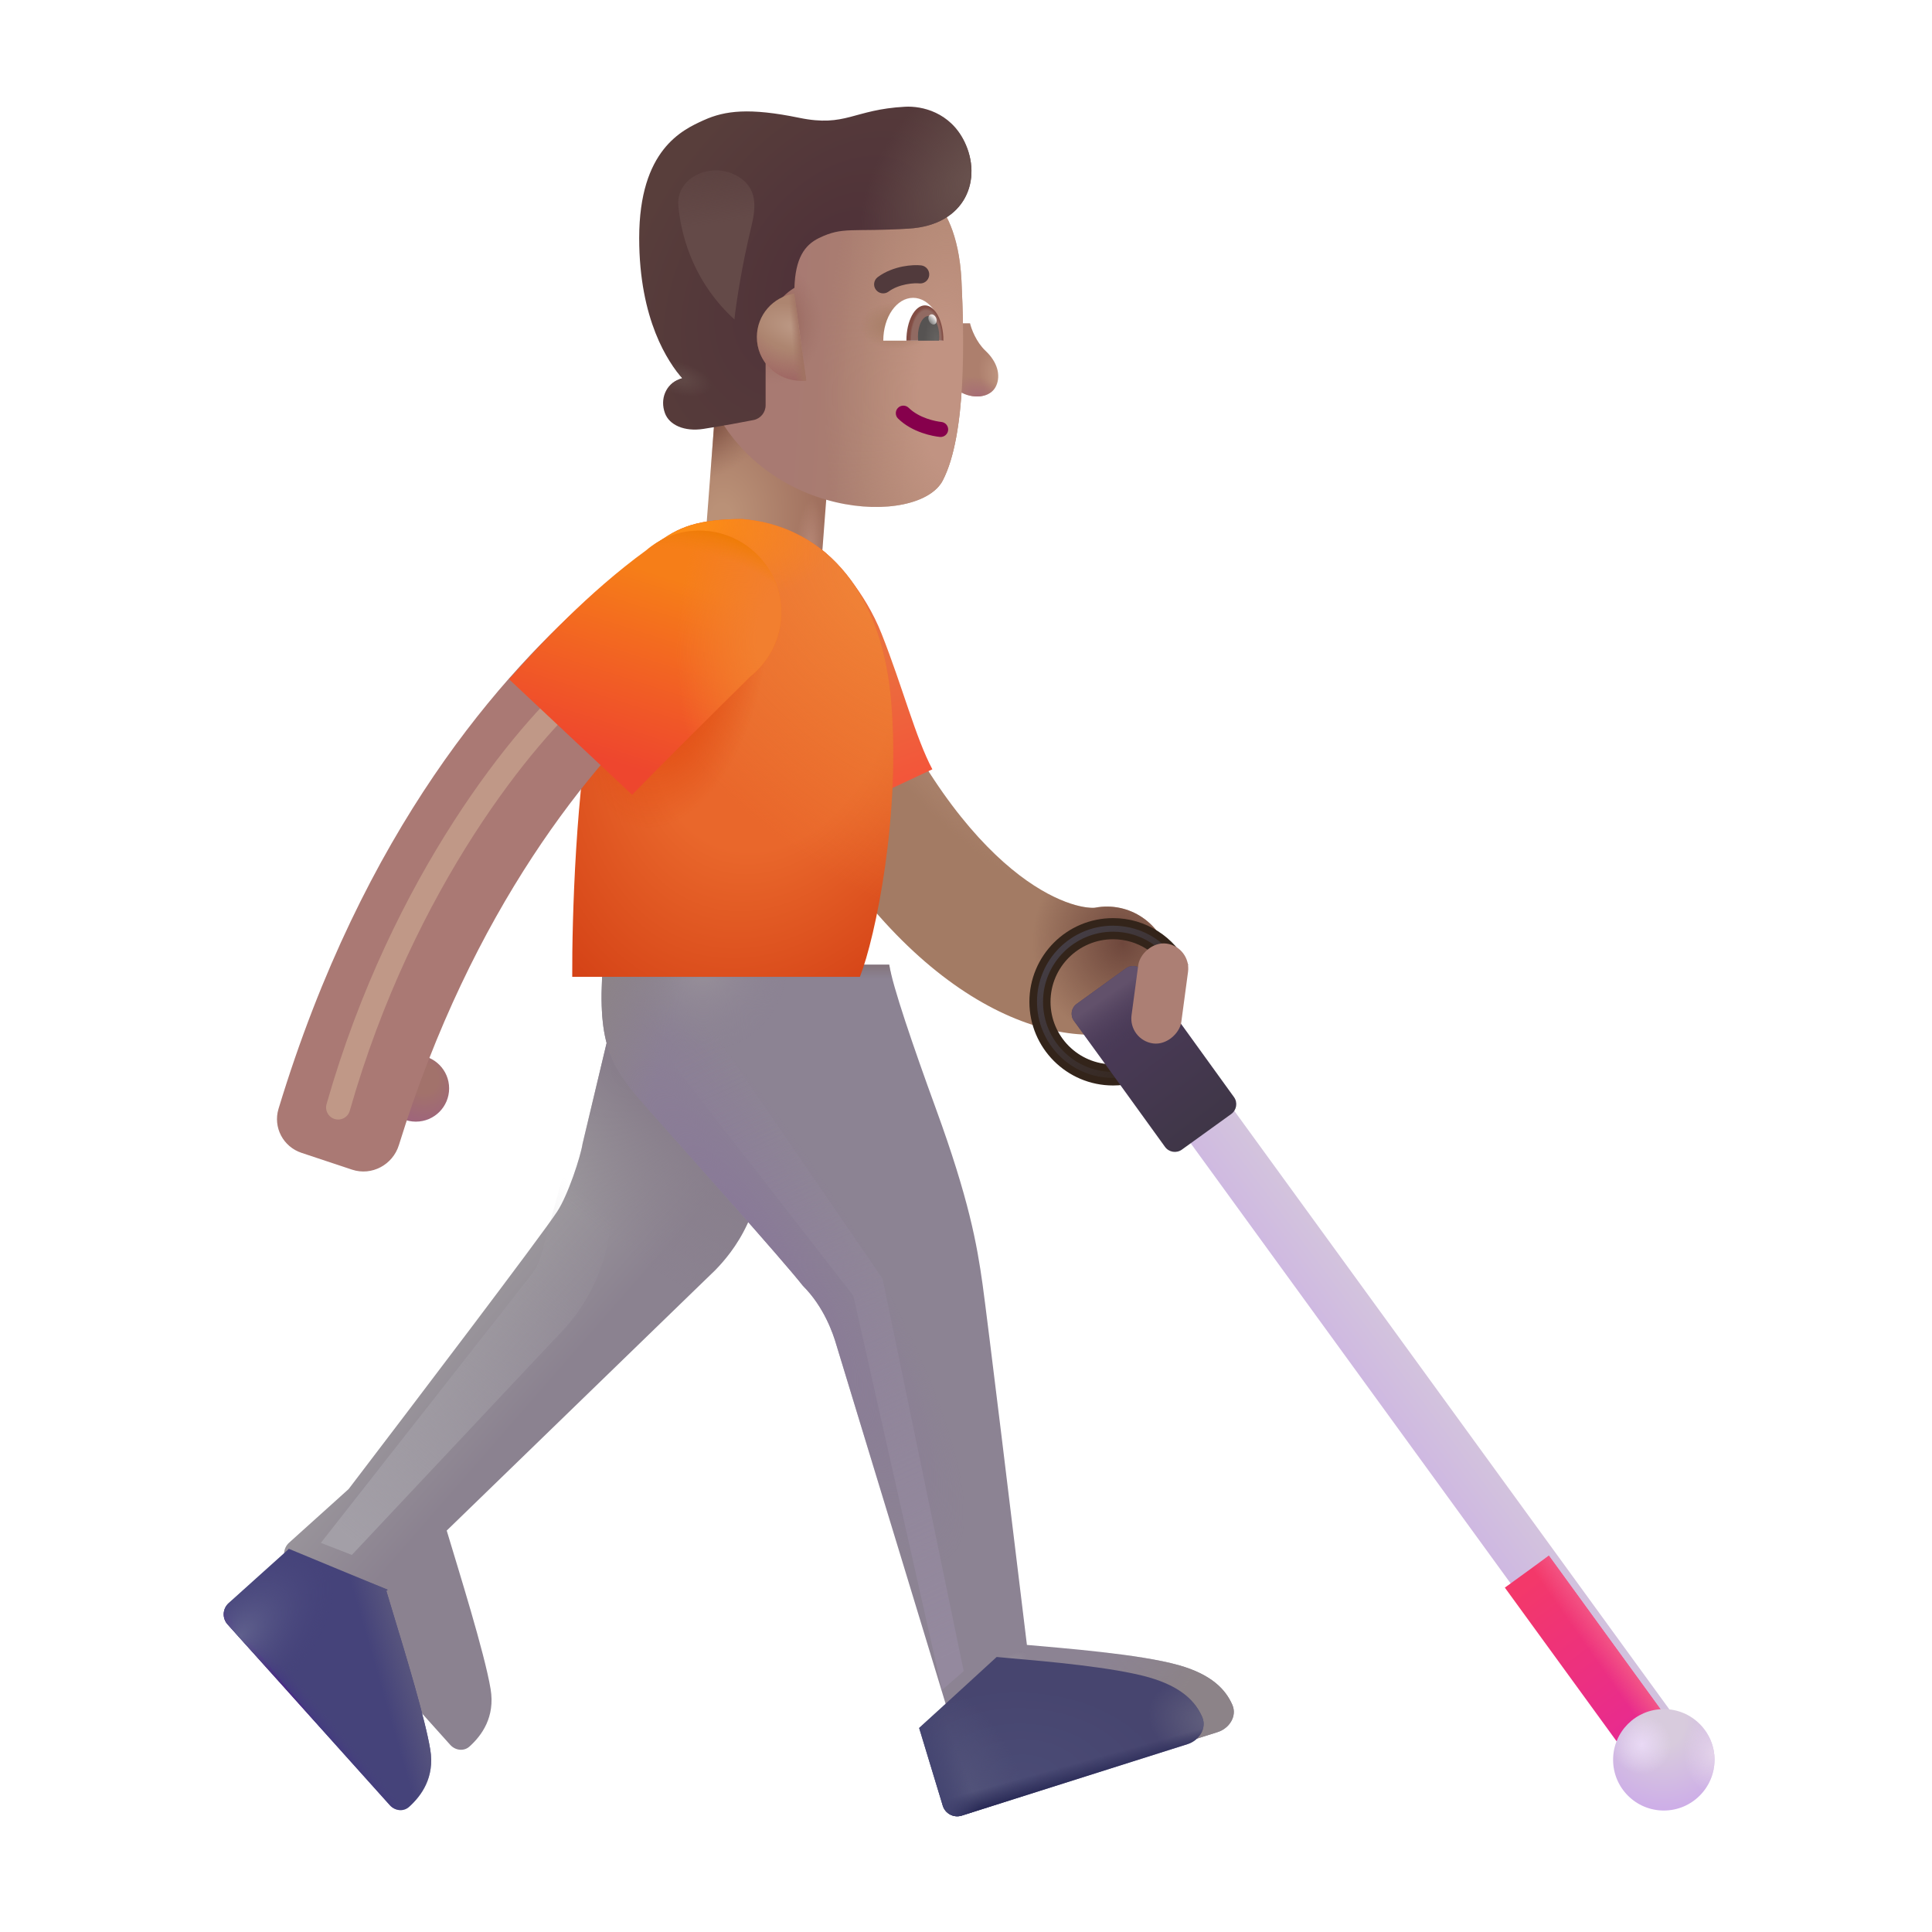 <svg width="32" height="32" viewBox="0 0 32 32" fill="none" xmlns="http://www.w3.org/2000/svg">
<g filter="url(#filter0_i_2_3166)">
<path fill-rule="evenodd" clip-rule="evenodd" d="M13.796 11.817C13.274 12.07 13.057 12.698 13.31 13.22C15.142 16.991 17.546 18.132 19.031 17.847C19.6 17.738 19.973 17.187 19.864 16.618C19.754 16.048 19.204 15.675 18.635 15.785C18.635 15.785 18.635 15.785 18.635 15.785C18.635 15.785 18.608 15.789 18.553 15.785C18.495 15.781 18.415 15.769 18.313 15.741C18.11 15.684 17.835 15.566 17.509 15.337C16.859 14.88 16.015 13.983 15.199 12.302C14.945 11.781 14.317 11.563 13.796 11.817Z" fill="#A37B64"/>
<path fill-rule="evenodd" clip-rule="evenodd" d="M13.796 11.817C13.274 12.07 13.057 12.698 13.31 13.22C15.142 16.991 17.546 18.132 19.031 17.847C19.6 17.738 19.973 17.187 19.864 16.618C19.754 16.048 19.204 15.675 18.635 15.785C18.635 15.785 18.635 15.785 18.635 15.785C18.635 15.785 18.608 15.789 18.553 15.785C18.495 15.781 18.415 15.769 18.313 15.741C18.11 15.684 17.835 15.566 17.509 15.337C16.859 14.88 16.015 13.983 15.199 12.302C14.945 11.781 14.317 11.563 13.796 11.817Z" fill="url(#paint0_radial_2_3166)"/>
<path fill-rule="evenodd" clip-rule="evenodd" d="M13.796 11.817C13.274 12.07 13.057 12.698 13.31 13.22C15.142 16.991 17.546 18.132 19.031 17.847C19.6 17.738 19.973 17.187 19.864 16.618C19.754 16.048 19.204 15.675 18.635 15.785C18.635 15.785 18.635 15.785 18.635 15.785C18.635 15.785 18.608 15.789 18.553 15.785C18.495 15.781 18.415 15.769 18.313 15.741C18.11 15.684 17.835 15.566 17.509 15.337C16.859 14.88 16.015 13.983 15.199 12.302C14.945 11.781 14.317 11.563 13.796 11.817Z" fill="url(#paint1_radial_2_3166)"/>
</g>
<path d="M19.523 16.058C19.325 15.658 18.913 15.382 18.436 15.382C17.767 15.382 17.225 15.925 17.225 16.593C17.225 17.262 17.767 17.804 18.436 17.804C18.842 17.804 19.201 17.605 19.421 17.298" stroke="#33241A" stroke-width="0.35"/>
<g filter="url(#filter1_f_2_3166)">
<path d="M19.537 16.088C19.346 15.671 18.925 15.382 18.436 15.382C17.768 15.382 17.226 15.925 17.226 16.593C17.226 17.262 17.768 17.804 18.436 17.804C18.842 17.804 19.2 17.605 19.42 17.3" stroke="url(#paint2_linear_2_3166)" stroke-width="0.1"/>
</g>
<g filter="url(#filter2_i_2_3166)">
<path fill-rule="evenodd" clip-rule="evenodd" d="M19.344 17.85C19.143 17.997 19.098 18.278 19.244 18.479L27.018 29.174C27.164 29.375 27.445 29.42 27.646 29.274C27.847 29.128 27.892 28.846 27.746 28.645L19.972 17.95C19.826 17.749 19.545 17.704 19.344 17.85Z" fill="url(#paint3_linear_2_3166)"/>
</g>
<path d="M24.925 26.296L27.018 29.174C27.164 29.375 27.445 29.42 27.646 29.274C27.847 29.128 27.892 28.846 27.746 28.645L25.654 25.767L24.925 26.296Z" fill="url(#paint4_linear_2_3166)"/>
<path d="M24.925 26.296L27.018 29.174C27.164 29.375 27.445 29.42 27.646 29.274C27.847 29.128 27.892 28.846 27.746 28.645L25.654 25.767L24.925 26.296Z" fill="url(#paint5_linear_2_3166)"/>
<g filter="url(#filter3_i_2_3166)">
<circle cx="0.84" cy="0.84" r="0.84" transform="matrix(-1 0 0 1 28.398 28.308)" fill="url(#paint6_radial_2_3166)"/>
<circle cx="0.84" cy="0.84" r="0.84" transform="matrix(-1 0 0 1 28.398 28.308)" fill="url(#paint7_radial_2_3166)"/>
<circle cx="0.84" cy="0.84" r="0.84" transform="matrix(-1 0 0 1 28.398 28.308)" fill="url(#paint8_radial_2_3166)"/>
</g>
<g filter="url(#filter4_i_2_3166)">
<path d="M18.93 16.083C18.865 15.993 18.74 15.973 18.65 16.038L17.833 16.628C17.743 16.693 17.723 16.818 17.788 16.908L19.297 18.997C19.362 19.086 19.487 19.106 19.576 19.041L20.394 18.451C20.483 18.386 20.503 18.261 20.439 18.172L18.93 16.083Z" fill="url(#paint9_linear_2_3166)"/>
<path d="M18.93 16.083C18.865 15.993 18.74 15.973 18.65 16.038L17.833 16.628C17.743 16.693 17.723 16.818 17.788 16.908L19.297 18.997C19.362 19.086 19.487 19.106 19.576 19.041L20.394 18.451C20.483 18.386 20.503 18.261 20.439 18.172L18.93 16.083Z" fill="url(#paint10_linear_2_3166)"/>
</g>
<g filter="url(#filter5_i_2_3166)">
<rect width="0.832" height="1.669" rx="0.416" transform="matrix(-0.991 -0.133 -0.133 0.991 19.883 15.684)" fill="#AC7F74"/>
</g>
<rect width="1.946" height="3.44" transform="matrix(-0.997 -0.076 -0.076 0.997 13.802 6.742)" fill="url(#paint11_radial_2_3166)"/>
<rect width="1.946" height="3.44" transform="matrix(-0.997 -0.076 -0.076 0.997 13.802 6.742)" fill="url(#paint12_radial_2_3166)"/>
<rect width="1.946" height="3.44" transform="matrix(-0.997 -0.076 -0.076 0.997 13.802 6.742)" fill="url(#paint13_radial_2_3166)"/>
<path d="M16.325 5.812C16.168 5.665 16.088 5.446 16.067 5.355H15.887V6.48C16.102 6.617 16.409 6.595 16.5 6.39C16.579 6.215 16.52 5.996 16.325 5.812Z" fill="url(#paint14_radial_2_3166)"/>
<path d="M16.325 5.812C16.168 5.665 16.088 5.446 16.067 5.355H15.887V6.48C16.102 6.617 16.409 6.595 16.5 6.39C16.579 6.215 16.52 5.996 16.325 5.812Z" fill="url(#paint15_radial_2_3166)"/>
<g filter="url(#filter6_i_2_3166)">
<path d="M16.125 4.848C16.086 4.047 15.827 3.661 15.705 3.548H11.972L11.91 6.712C12.776 8.833 15.421 8.924 15.816 8.157C16.211 7.39 16.169 5.776 16.125 4.848Z" fill="url(#paint16_linear_2_3166)"/>
<path d="M16.125 4.848C16.086 4.047 15.827 3.661 15.705 3.548H11.972L11.91 6.712C12.776 8.833 15.421 8.924 15.816 8.157C16.211 7.39 16.169 5.776 16.125 4.848Z" fill="url(#paint17_radial_2_3166)"/>
<path d="M16.125 4.848C16.086 4.047 15.827 3.661 15.705 3.548H11.972L11.91 6.712C12.776 8.833 15.421 8.924 15.816 8.157C16.211 7.39 16.169 5.776 16.125 4.848Z" fill="url(#paint18_radial_2_3166)"/>
<path d="M16.125 4.848C16.086 4.047 15.827 3.661 15.705 3.548H11.972L11.91 6.712C12.776 8.833 15.421 8.924 15.816 8.157C16.211 7.39 16.169 5.776 16.125 4.848Z" fill="url(#paint19_radial_2_3166)"/>
</g>
<g filter="url(#filter7_i_2_3166)">
<path d="M15.974 2.496C15.736 2.008 15.268 1.902 14.99 1.918C14.13 1.964 14.013 2.261 13.236 2.101C12.414 1.932 12.009 1.981 11.658 2.14L11.651 2.143C11.304 2.301 10.587 2.627 10.587 4.093C10.587 5.445 11.069 6.159 11.302 6.414L11.256 6.43C11.025 6.514 10.929 6.76 11.013 6.992C11.084 7.189 11.335 7.303 11.65 7.254C12.01 7.197 12.274 7.148 12.482 7.107C12.598 7.083 12.681 6.981 12.681 6.862V5.75C12.681 5.281 13.012 5.001 13.158 4.918C13.173 4.433 13.322 4.211 13.564 4.093C13.965 3.899 14.09 3.995 15.048 3.937C16.013 3.879 16.271 3.105 15.974 2.496Z" fill="url(#paint20_radial_2_3166)"/>
<path d="M15.974 2.496C15.736 2.008 15.268 1.902 14.99 1.918C14.13 1.964 14.013 2.261 13.236 2.101C12.414 1.932 12.009 1.981 11.658 2.14L11.651 2.143C11.304 2.301 10.587 2.627 10.587 4.093C10.587 5.445 11.069 6.159 11.302 6.414L11.256 6.43C11.025 6.514 10.929 6.76 11.013 6.992C11.084 7.189 11.335 7.303 11.65 7.254C12.01 7.197 12.274 7.148 12.482 7.107C12.598 7.083 12.681 6.981 12.681 6.862V5.75C12.681 5.281 13.012 5.001 13.158 4.918C13.173 4.433 13.322 4.211 13.564 4.093C13.965 3.899 14.09 3.995 15.048 3.937C16.013 3.879 16.271 3.105 15.974 2.496Z" fill="url(#paint21_radial_2_3166)"/>
<path d="M15.974 2.496C15.736 2.008 15.268 1.902 14.99 1.918C14.13 1.964 14.013 2.261 13.236 2.101C12.414 1.932 12.009 1.981 11.658 2.14L11.651 2.143C11.304 2.301 10.587 2.627 10.587 4.093C10.587 5.445 11.069 6.159 11.302 6.414L11.256 6.43C11.025 6.514 10.929 6.76 11.013 6.992C11.084 7.189 11.335 7.303 11.65 7.254C12.01 7.197 12.274 7.148 12.482 7.107C12.598 7.083 12.681 6.981 12.681 6.862V5.75C12.681 5.281 13.012 5.001 13.158 4.918C13.173 4.433 13.322 4.211 13.564 4.093C13.965 3.899 14.09 3.995 15.048 3.937C16.013 3.879 16.271 3.105 15.974 2.496Z" fill="url(#paint22_radial_2_3166)"/>
</g>
<path d="M13.354 6.303L13.155 4.863C12.805 4.916 12.536 5.217 12.536 5.582C12.536 5.983 12.862 6.308 13.263 6.308C13.294 6.308 13.324 6.306 13.354 6.303Z" fill="url(#paint23_radial_2_3166)"/>
<path d="M13.354 6.303L13.155 4.863C12.805 4.916 12.536 5.217 12.536 5.582C12.536 5.983 12.862 6.308 13.263 6.308C13.294 6.308 13.324 6.306 13.354 6.303Z" fill="url(#paint24_radial_2_3166)"/>
<path d="M13.354 6.303L13.155 4.863C12.805 4.916 12.536 5.217 12.536 5.582C12.536 5.983 12.862 6.308 13.263 6.308C13.294 6.308 13.324 6.306 13.354 6.303Z" fill="url(#paint25_linear_2_3166)"/>
<g filter="url(#filter8_iii_2_3166)">
<path d="M8.649 19.945L9.54 16.211H11.321C11.373 16.825 11.473 18.426 11.611 19.726C11.748 21.026 11.118 21.758 10.845 22.039L6.399 26.351C6.597 27.013 7.026 28.376 7.126 28.976C7.203 29.438 6.981 29.744 6.775 29.929C6.682 30.012 6.54 29.993 6.457 29.9L3.769 26.904C3.677 26.802 3.686 26.644 3.788 26.552L4.774 25.664C5.816 24.299 7.965 21.47 8.227 21.07C8.409 20.794 8.618 20.153 8.649 19.945Z" fill="url(#paint26_linear_2_3166)"/>
<path d="M8.649 19.945L9.54 16.211H11.321C11.373 16.825 11.473 18.426 11.611 19.726C11.748 21.026 11.118 21.758 10.845 22.039L6.399 26.351C6.597 27.013 7.026 28.376 7.126 28.976C7.203 29.438 6.981 29.744 6.775 29.929C6.682 30.012 6.54 29.993 6.457 29.9L3.769 26.904C3.677 26.802 3.686 26.644 3.788 26.552L4.774 25.664C5.816 24.299 7.965 21.47 8.227 21.07C8.409 20.794 8.618 20.153 8.649 19.945Z" fill="url(#paint27_radial_2_3166)"/>
<path d="M8.649 19.945L9.54 16.211H11.321C11.373 16.825 11.473 18.426 11.611 19.726C11.748 21.026 11.118 21.758 10.845 22.039L6.399 26.351C6.597 27.013 7.026 28.376 7.126 28.976C7.203 29.438 6.981 29.744 6.775 29.929C6.682 30.012 6.54 29.993 6.457 29.9L3.769 26.904C3.677 26.802 3.686 26.644 3.788 26.552L4.774 25.664C5.816 24.299 7.965 21.47 8.227 21.07C8.409 20.794 8.618 20.153 8.649 19.945Z" fill="url(#paint28_radial_2_3166)"/>
</g>
<g filter="url(#filter9_i_2_3166)">
<path d="M15.001 18.562C14.618 17.511 14.285 16.534 14.228 16.179L9.486 16.179C9.386 17.554 9.63 17.892 10.259 18.601C10.952 19.383 12.431 21.031 12.798 21.496C13.148 21.846 13.298 22.285 13.353 22.476L15.615 29.906C15.656 30.04 15.797 30.114 15.93 30.072L19.667 28.889C19.862 28.828 19.993 28.624 19.911 28.437C19.804 28.192 19.578 27.938 19.025 27.781C18.362 27.593 17.082 27.497 16.509 27.445C16.296 25.679 15.85 22.014 15.775 21.476C15.681 20.804 15.548 20.062 15.001 18.562Z" fill="#8C8393"/>
<path d="M15.001 18.562C14.618 17.511 14.285 16.534 14.228 16.179L9.486 16.179C9.386 17.554 9.63 17.892 10.259 18.601C10.952 19.383 12.431 21.031 12.798 21.496C13.148 21.846 13.298 22.285 13.353 22.476L15.615 29.906C15.656 30.04 15.797 30.114 15.93 30.072L19.667 28.889C19.862 28.828 19.993 28.624 19.911 28.437C19.804 28.192 19.578 27.938 19.025 27.781C18.362 27.593 17.082 27.497 16.509 27.445C16.296 25.679 15.85 22.014 15.775 21.476C15.681 20.804 15.548 20.062 15.001 18.562Z" fill="url(#paint29_radial_2_3166)"/>
<path d="M15.001 18.562C14.618 17.511 14.285 16.534 14.228 16.179L9.486 16.179C9.386 17.554 9.63 17.892 10.259 18.601C10.952 19.383 12.431 21.031 12.798 21.496C13.148 21.846 13.298 22.285 13.353 22.476L15.615 29.906C15.656 30.04 15.797 30.114 15.93 30.072L19.667 28.889C19.862 28.828 19.993 28.624 19.911 28.437C19.804 28.192 19.578 27.938 19.025 27.781C18.362 27.593 17.082 27.497 16.509 27.445C16.296 25.679 15.85 22.014 15.775 21.476C15.681 20.804 15.548 20.062 15.001 18.562Z" fill="url(#paint30_radial_2_3166)"/>
<path d="M15.001 18.562C14.618 17.511 14.285 16.534 14.228 16.179L9.486 16.179C9.386 17.554 9.63 17.892 10.259 18.601C10.952 19.383 12.431 21.031 12.798 21.496C13.148 21.846 13.298 22.285 13.353 22.476L15.615 29.906C15.656 30.04 15.797 30.114 15.93 30.072L19.667 28.889C19.862 28.828 19.993 28.624 19.911 28.437C19.804 28.192 19.578 27.938 19.025 27.781C18.362 27.593 17.082 27.497 16.509 27.445C16.296 25.679 15.85 22.014 15.775 21.476C15.681 20.804 15.548 20.062 15.001 18.562Z" fill="url(#paint31_linear_2_3166)"/>
<path d="M15.001 18.562C14.618 17.511 14.285 16.534 14.228 16.179L9.486 16.179C9.386 17.554 9.63 17.892 10.259 18.601C10.952 19.383 12.431 21.031 12.798 21.496C13.148 21.846 13.298 22.285 13.353 22.476L15.615 29.906C15.656 30.04 15.797 30.114 15.93 30.072L19.667 28.889C19.862 28.828 19.993 28.624 19.911 28.437C19.804 28.192 19.578 27.938 19.025 27.781C18.362 27.593 17.082 27.497 16.509 27.445C16.296 25.679 15.85 22.014 15.775 21.476C15.681 20.804 15.548 20.062 15.001 18.562Z" fill="url(#paint32_radial_2_3166)"/>
<path d="M15.001 18.562C14.618 17.511 14.285 16.534 14.228 16.179L9.486 16.179C9.386 17.554 9.63 17.892 10.259 18.601C10.952 19.383 12.431 21.031 12.798 21.496C13.148 21.846 13.298 22.285 13.353 22.476L15.615 29.906C15.656 30.04 15.797 30.114 15.93 30.072L19.667 28.889C19.862 28.828 19.993 28.624 19.911 28.437C19.804 28.192 19.578 27.938 19.025 27.781C18.362 27.593 17.082 27.497 16.509 27.445C16.296 25.679 15.85 22.014 15.775 21.476C15.681 20.804 15.548 20.062 15.001 18.562Z" fill="url(#paint33_radial_2_3166)"/>
</g>
<path d="M15.224 28.621L15.615 29.907C15.656 30.04 15.797 30.114 15.93 30.072L19.667 28.889C19.862 28.828 19.993 28.624 19.911 28.437C19.804 28.192 19.578 27.938 19.025 27.781C18.434 27.614 17.352 27.519 16.719 27.464C16.642 27.457 16.571 27.451 16.509 27.445L16.509 27.444L15.224 28.621Z" fill="url(#paint34_radial_2_3166)"/>
<path d="M15.224 28.621L15.615 29.907C15.656 30.04 15.797 30.114 15.93 30.072L19.667 28.889C19.862 28.828 19.993 28.624 19.911 28.437C19.804 28.192 19.578 27.938 19.025 27.781C18.434 27.614 17.352 27.519 16.719 27.464C16.642 27.457 16.571 27.451 16.509 27.445L16.509 27.444L15.224 28.621Z" fill="url(#paint35_radial_2_3166)"/>
<path d="M15.224 28.621L15.615 29.907C15.656 30.04 15.797 30.114 15.93 30.072L19.667 28.889C19.862 28.828 19.993 28.624 19.911 28.437C19.804 28.192 19.578 27.938 19.025 27.781C18.434 27.614 17.352 27.519 16.719 27.464C16.642 27.457 16.571 27.451 16.509 27.445L16.509 27.444L15.224 28.621Z" fill="url(#paint36_radial_2_3166)"/>
<path d="M15.224 28.621L15.615 29.907C15.656 30.04 15.797 30.114 15.93 30.072L19.667 28.889C19.862 28.828 19.993 28.624 19.911 28.437C19.804 28.192 19.578 27.938 19.025 27.781C18.434 27.614 17.352 27.519 16.719 27.464C16.642 27.457 16.571 27.451 16.509 27.445L16.509 27.444L15.224 28.621Z" fill="url(#paint37_linear_2_3166)"/>
<path d="M15.224 28.621L15.615 29.907C15.656 30.04 15.797 30.114 15.93 30.072L19.667 28.889C19.862 28.828 19.993 28.624 19.911 28.437C19.804 28.192 19.578 27.938 19.025 27.781C18.434 27.614 17.352 27.519 16.719 27.464C16.642 27.457 16.571 27.451 16.509 27.445L16.509 27.444L15.224 28.621Z" fill="url(#paint38_linear_2_3166)"/>
<path d="M4.783 25.653L6.421 26.331L6.399 26.351C6.43 26.454 6.466 26.574 6.506 26.706C6.723 27.419 7.042 28.47 7.126 28.976C7.203 29.438 6.981 29.744 6.775 29.929C6.682 30.012 6.541 29.993 6.457 29.9L3.769 26.904C3.677 26.802 3.686 26.644 3.788 26.552L4.774 25.664C4.777 25.66 4.78 25.657 4.783 25.653Z" fill="#45437A"/>
<path d="M4.783 25.653L6.421 26.331L6.399 26.351C6.43 26.454 6.466 26.574 6.506 26.706C6.723 27.419 7.042 28.47 7.126 28.976C7.203 29.438 6.981 29.744 6.775 29.929C6.682 30.012 6.541 29.993 6.457 29.9L3.769 26.904C3.677 26.802 3.686 26.644 3.788 26.552L4.774 25.664C4.777 25.66 4.78 25.657 4.783 25.653Z" fill="url(#paint39_linear_2_3166)"/>
<path d="M4.783 25.653L6.421 26.331L6.399 26.351C6.43 26.454 6.466 26.574 6.506 26.706C6.723 27.419 7.042 28.47 7.126 28.976C7.203 29.438 6.981 29.744 6.775 29.929C6.682 30.012 6.541 29.993 6.457 29.9L3.769 26.904C3.677 26.802 3.686 26.644 3.788 26.552L4.774 25.664C4.777 25.66 4.78 25.657 4.783 25.653Z" fill="url(#paint40_linear_2_3166)"/>
<path d="M4.783 25.653L6.421 26.331L6.399 26.351C6.43 26.454 6.466 26.574 6.506 26.706C6.723 27.419 7.042 28.47 7.126 28.976C7.203 29.438 6.981 29.744 6.775 29.929C6.682 30.012 6.541 29.993 6.457 29.9L3.769 26.904C3.677 26.802 3.686 26.644 3.788 26.552L4.774 25.664C4.777 25.66 4.78 25.657 4.783 25.653Z" fill="url(#paint41_radial_2_3166)"/>
<path d="M14.603 10.5C14.322 9.787 13.829 9.276 13.618 9.109L13.658 13.578L15.443 12.742C15.165 12.219 14.954 11.39 14.603 10.5Z" fill="url(#paint42_linear_2_3166)"/>
<path d="M12.294 8.597C11.403 8.597 11.157 8.812 10.861 9.004L9.837 11.601C9.537 13.001 9.473 15.237 9.478 16.179H14.243C14.501 15.523 14.921 13.504 14.759 11.601C14.595 9.672 13.552 8.699 12.294 8.597Z" fill="url(#paint43_radial_2_3166)"/>
<path d="M12.294 8.597C11.403 8.597 11.157 8.812 10.861 9.004L9.837 11.601C9.537 13.001 9.473 15.237 9.478 16.179H14.243C14.501 15.523 14.921 13.504 14.759 11.601C14.595 9.672 13.552 8.699 12.294 8.597Z" fill="url(#paint44_radial_2_3166)"/>
<path d="M12.294 8.597C11.403 8.597 11.157 8.812 10.861 9.004L9.837 11.601C9.537 13.001 9.473 15.237 9.478 16.179H14.243C14.501 15.523 14.921 13.504 14.759 11.601C14.595 9.672 13.552 8.699 12.294 8.597Z" fill="url(#paint45_radial_2_3166)"/>
<path d="M12.294 8.597C11.403 8.597 11.157 8.812 10.861 9.004L9.837 11.601C9.537 13.001 9.473 15.237 9.478 16.179H14.243C14.501 15.523 14.921 13.504 14.759 11.601C14.595 9.672 13.552 8.699 12.294 8.597Z" fill="url(#paint46_radial_2_3166)"/>
<circle cx="0.551" cy="0.551" r="0.551" transform="matrix(-1 0 0 1 7.439 17.476)" fill="url(#paint47_radial_2_3166)"/>
<g filter="url(#filter10_ii_2_3166)">
<path fill-rule="evenodd" clip-rule="evenodd" d="M5.981 19.223C6.307 19.331 6.656 19.143 6.757 18.816C7.972 14.895 9.923 12.526 11.299 11.271C11.737 10.872 11.815 10.189 11.427 9.741C11.081 9.34 10.483 9.269 10.079 9.612C8.453 10.992 6.168 13.587 4.763 18.216C4.67 18.523 4.841 18.845 5.145 18.945L5.981 19.223Z" fill="#AA7974"/>
</g>
<g filter="url(#filter11_f_2_3166)">
<path d="M9.632 11.344C8.736 12.104 6.676 14.569 5.601 18.343" stroke="#C09887" stroke-width="0.4" stroke-linecap="round"/>
</g>
<path d="M12.43 11.203C12.74 10.955 12.939 10.573 12.939 10.144C12.939 9.396 12.332 8.789 11.583 8.789C11.246 8.789 10.938 8.912 10.701 9.116C9.75 9.807 8.911 10.707 8.431 11.25L10.47 13.164C10.778 12.844 11.852 11.771 12.43 11.203Z" fill="url(#paint48_linear_2_3166)"/>
<path d="M12.43 11.203C12.74 10.955 12.939 10.573 12.939 10.144C12.939 9.396 12.332 8.789 11.583 8.789C11.246 8.789 10.938 8.912 10.701 9.116C9.75 9.807 8.911 10.707 8.431 11.25L10.47 13.164C10.778 12.844 11.852 11.771 12.43 11.203Z" fill="url(#paint49_radial_2_3166)"/>
<path d="M12.43 11.203C12.74 10.955 12.939 10.573 12.939 10.144C12.939 9.396 12.332 8.789 11.583 8.789C11.246 8.789 10.938 8.912 10.701 9.116C9.75 9.807 8.911 10.707 8.431 11.25L10.47 13.164C10.778 12.844 11.852 11.771 12.43 11.203Z" fill="url(#paint50_radial_2_3166)"/>
<path fill-rule="evenodd" clip-rule="evenodd" d="M14.873 6.756C14.825 6.805 14.825 6.884 14.875 6.933C15.113 7.166 15.457 7.226 15.567 7.237C15.635 7.244 15.697 7.194 15.704 7.126C15.711 7.057 15.661 6.996 15.592 6.989C15.498 6.979 15.226 6.927 15.05 6.754C15 6.706 14.921 6.707 14.873 6.756Z" fill="#86004C"/>
<g filter="url(#filter12_i_2_3166)">
<path fill-rule="evenodd" clip-rule="evenodd" d="M15.106 4.61C15.206 4.59 15.289 4.59 15.323 4.594C15.405 4.604 15.48 4.546 15.49 4.464C15.5 4.382 15.442 4.307 15.36 4.296C15.289 4.287 15.173 4.29 15.047 4.315C14.92 4.341 14.77 4.392 14.639 4.489C14.572 4.538 14.558 4.632 14.607 4.698C14.656 4.765 14.751 4.779 14.817 4.73C14.902 4.667 15.006 4.63 15.106 4.61Z" fill="#513A3C"/>
</g>
<path d="M15.618 5.642H14.63C14.63 5.251 14.851 4.933 15.124 4.933C15.397 4.933 15.618 5.251 15.618 5.642Z" fill="white"/>
<path d="M15.013 5.642L15.013 5.638C15.013 5.318 15.15 5.058 15.32 5.058C15.489 5.058 15.626 5.318 15.626 5.638L15.626 5.642H15.013Z" fill="url(#paint51_radial_2_3166)"/>
<path d="M15.208 5.642C15.206 5.619 15.204 5.595 15.204 5.57C15.204 5.385 15.283 5.234 15.38 5.234C15.477 5.234 15.556 5.385 15.556 5.57C15.556 5.595 15.555 5.619 15.552 5.642H15.208Z" fill="url(#paint52_radial_2_3166)"/>
<ellipse cx="0.064" cy="0.088" rx="0.064" ry="0.088" transform="matrix(-0.909 0.416 0.416 0.909 15.467 5.184)" fill="url(#paint53_linear_2_3166)"/>
<g filter="url(#filter13_f_2_3166)">
<path d="M14.618 21.179L15.962 27.679L15.603 27.992L14.134 21.461L11.118 17.586L11.822 17.101L14.618 21.179Z" fill="url(#paint54_linear_2_3166)"/>
</g>
<g filter="url(#filter14_f_2_3166)">
<path d="M8.79 21.127L5.314 25.555L5.828 25.754L9.312 22.046C9.703 21.631 9.967 21.113 10.073 20.553L10.264 19.553L9.512 18.779L8.968 20.773C8.933 20.901 8.873 21.022 8.79 21.127Z" fill="url(#paint55_linear_2_3166)"/>
</g>
<g filter="url(#filter15_f_2_3166)">
<path d="M12.441 3.77C12.286 4.405 12.195 5.014 12.164 5.291C11.533 4.713 11.295 4.003 11.236 3.419C11.186 2.921 11.811 2.662 12.235 2.929C12.541 3.121 12.527 3.418 12.441 3.77Z" fill="url(#paint56_linear_2_3166)"/>
</g>
<defs>
<filter id="filter0_i_2_3166" x="12.704" y="10.961" width="7.179" height="6.928" filterUnits="userSpaceOnUse" color-interpolation-filters="sRGB">
<feFlood flood-opacity="0" result="BackgroundImageFix"/>
<feBlend mode="normal" in="SourceGraphic" in2="BackgroundImageFix" result="shape"/>
<feColorMatrix in="SourceAlpha" type="matrix" values="0 0 0 0 0 0 0 0 0 0 0 0 0 0 0 0 0 0 127 0" result="hardAlpha"/>
<feOffset dx="-0.5" dy="-0.75"/>
<feGaussianBlur stdDeviation="0.5"/>
<feComposite in2="hardAlpha" operator="arithmetic" k2="-1" k3="1"/>
<feColorMatrix type="matrix" values="0 0 0 0 0.549 0 0 0 0 0.306 0 0 0 0 0.392 0 0 0 1 0"/>
<feBlend mode="normal" in2="shape" result="effect1_innerShadow_2_3166"/>
</filter>
<filter id="filter1_f_2_3166" x="17.076" y="15.232" width="2.607" height="2.722" filterUnits="userSpaceOnUse" color-interpolation-filters="sRGB">
<feFlood flood-opacity="0" result="BackgroundImageFix"/>
<feBlend mode="normal" in="SourceGraphic" in2="BackgroundImageFix" result="shape"/>
<feGaussianBlur stdDeviation="0.05" result="effect1_foregroundBlur_2_3166"/>
</filter>
<filter id="filter2_i_2_3166" x="19.158" y="17.564" width="8.674" height="11.796" filterUnits="userSpaceOnUse" color-interpolation-filters="sRGB">
<feFlood flood-opacity="0" result="BackgroundImageFix"/>
<feBlend mode="normal" in="SourceGraphic" in2="BackgroundImageFix" result="shape"/>
<feColorMatrix in="SourceAlpha" type="matrix" values="0 0 0 0 0 0 0 0 0 0 0 0 0 0 0 0 0 0 127 0" result="hardAlpha"/>
<feOffset dy="-0.2"/>
<feGaussianBlur stdDeviation="0.2"/>
<feComposite in2="hardAlpha" operator="arithmetic" k2="-1" k3="1"/>
<feColorMatrix type="matrix" values="0 0 0 0 0.741 0 0 0 0 0.647 0 0 0 0 0.812 0 0 0 1 0"/>
<feBlend mode="normal" in2="shape" result="effect1_innerShadow_2_3166"/>
</filter>
<filter id="filter3_i_2_3166" x="26.718" y="28.308" width="1.68" height="1.68" filterUnits="userSpaceOnUse" color-interpolation-filters="sRGB">
<feFlood flood-opacity="0" result="BackgroundImageFix"/>
<feBlend mode="normal" in="SourceGraphic" in2="BackgroundImageFix" result="shape"/>
<feColorMatrix in="SourceAlpha" type="matrix" values="0 0 0 0 0 0 0 0 0 0 0 0 0 0 0 0 0 0 127 0" result="hardAlpha"/>
<feOffset/>
<feGaussianBlur stdDeviation="0.1"/>
<feComposite in2="hardAlpha" operator="arithmetic" k2="-1" k3="1"/>
<feColorMatrix type="matrix" values="0 0 0 0 0.835 0 0 0 0 0.82 0 0 0 0 0.835 0 0 0 1 0"/>
<feBlend mode="normal" in2="shape" result="effect1_innerShadow_2_3166"/>
</filter>
<filter id="filter4_i_2_3166" x="17.75" y="16" width="2.726" height="3.079" filterUnits="userSpaceOnUse" color-interpolation-filters="sRGB">
<feFlood flood-opacity="0" result="BackgroundImageFix"/>
<feBlend mode="normal" in="SourceGraphic" in2="BackgroundImageFix" result="shape"/>
<feColorMatrix in="SourceAlpha" type="matrix" values="0 0 0 0 0 0 0 0 0 0 0 0 0 0 0 0 0 0 127 0" result="hardAlpha"/>
<feOffset/>
<feGaussianBlur stdDeviation="0.25"/>
<feComposite in2="hardAlpha" operator="arithmetic" k2="-1" k3="1"/>
<feColorMatrix type="matrix" values="0 0 0 0 0.212 0 0 0 0 0.133 0 0 0 0 0.275 0 0 0 1 0"/>
<feBlend mode="normal" in2="shape" result="effect1_innerShadow_2_3166"/>
</filter>
<filter id="filter5_i_2_3166" x="18.738" y="15.625" width="1.093" height="1.661" filterUnits="userSpaceOnUse" color-interpolation-filters="sRGB">
<feFlood flood-opacity="0" result="BackgroundImageFix"/>
<feBlend mode="normal" in="SourceGraphic" in2="BackgroundImageFix" result="shape"/>
<feColorMatrix in="SourceAlpha" type="matrix" values="0 0 0 0 0 0 0 0 0 0 0 0 0 0 0 0 0 0 127 0" result="hardAlpha"/>
<feOffset dx="-0.15"/>
<feGaussianBlur stdDeviation="0.25"/>
<feComposite in2="hardAlpha" operator="arithmetic" k2="-1" k3="1"/>
<feColorMatrix type="matrix" values="0 0 0 0 0.631 0 0 0 0 0.427 0 0 0 0 0.431 0 0 0 1 0"/>
<feBlend mode="normal" in2="shape" result="effect1_innerShadow_2_3166"/>
</filter>
<filter id="filter6_i_2_3166" x="11.71" y="3.348" width="4.443" height="5.249" filterUnits="userSpaceOnUse" color-interpolation-filters="sRGB">
<feFlood flood-opacity="0" result="BackgroundImageFix"/>
<feBlend mode="normal" in="SourceGraphic" in2="BackgroundImageFix" result="shape"/>
<feColorMatrix in="SourceAlpha" type="matrix" values="0 0 0 0 0 0 0 0 0 0 0 0 0 0 0 0 0 0 127 0" result="hardAlpha"/>
<feOffset dx="-0.2" dy="-0.2"/>
<feGaussianBlur stdDeviation="0.5"/>
<feComposite in2="hardAlpha" operator="arithmetic" k2="-1" k3="1"/>
<feColorMatrix type="matrix" values="0 0 0 0 0.655 0 0 0 0 0.345 0 0 0 0 0.361 0 0 0 1 0"/>
<feBlend mode="normal" in2="shape" result="effect1_innerShadow_2_3166"/>
</filter>
<filter id="filter7_i_2_3166" x="10.587" y="1.766" width="5.503" height="5.499" filterUnits="userSpaceOnUse" color-interpolation-filters="sRGB">
<feFlood flood-opacity="0" result="BackgroundImageFix"/>
<feBlend mode="normal" in="SourceGraphic" in2="BackgroundImageFix" result="shape"/>
<feColorMatrix in="SourceAlpha" type="matrix" values="0 0 0 0 0 0 0 0 0 0 0 0 0 0 0 0 0 0 127 0" result="hardAlpha"/>
<feOffset dy="-0.15"/>
<feGaussianBlur stdDeviation="0.15"/>
<feComposite in2="hardAlpha" operator="arithmetic" k2="-1" k3="1"/>
<feColorMatrix type="matrix" values="0 0 0 0 0.255 0 0 0 0 0.149 0 0 0 0 0.169 0 0 0 1 0"/>
<feBlend mode="normal" in2="shape" result="effect1_innerShadow_2_3166"/>
</filter>
<filter id="filter8_iii_2_3166" x="3.705" y="15.461" width="8.674" height="14.771" filterUnits="userSpaceOnUse" color-interpolation-filters="sRGB">
<feFlood flood-opacity="0" result="BackgroundImageFix"/>
<feBlend mode="normal" in="SourceGraphic" in2="BackgroundImageFix" result="shape"/>
<feColorMatrix in="SourceAlpha" type="matrix" values="0 0 0 0 0 0 0 0 0 0 0 0 0 0 0 0 0 0 127 0" result="hardAlpha"/>
<feOffset dx="0.75" dy="-0.75"/>
<feGaussianBlur stdDeviation="0.5"/>
<feComposite in2="hardAlpha" operator="arithmetic" k2="-1" k3="1"/>
<feColorMatrix type="matrix" values="0 0 0 0 0.439 0 0 0 0 0.388 0 0 0 0 0.486 0 0 0 1 0"/>
<feBlend mode="normal" in2="shape" result="effect1_innerShadow_2_3166"/>
<feColorMatrix in="SourceAlpha" type="matrix" values="0 0 0 0 0 0 0 0 0 0 0 0 0 0 0 0 0 0 127 0" result="hardAlpha"/>
<feOffset dy="-0.5"/>
<feGaussianBlur stdDeviation="0.375"/>
<feComposite in2="hardAlpha" operator="arithmetic" k2="-1" k3="1"/>
<feColorMatrix type="matrix" values="0 0 0 0 0.537 0 0 0 0 0.424 0 0 0 0 0.635 0 0 0 1 0"/>
<feBlend mode="normal" in2="effect1_innerShadow_2_3166" result="effect2_innerShadow_2_3166"/>
<feColorMatrix in="SourceAlpha" type="matrix" values="0 0 0 0 0 0 0 0 0 0 0 0 0 0 0 0 0 0 127 0" result="hardAlpha"/>
<feOffset dx="0.25" dy="0.25"/>
<feGaussianBlur stdDeviation="0.375"/>
<feComposite in2="hardAlpha" operator="arithmetic" k2="-1" k3="1"/>
<feColorMatrix type="matrix" values="0 0 0 0 0.529 0 0 0 0 0.49 0 0 0 0 0.537 0 0 0 1 0"/>
<feBlend mode="normal" in2="effect2_innerShadow_2_3166" result="effect3_innerShadow_2_3166"/>
</filter>
<filter id="filter9_i_2_3166" x="9.464" y="15.979" width="10.972" height="14.104" filterUnits="userSpaceOnUse" color-interpolation-filters="sRGB">
<feFlood flood-opacity="0" result="BackgroundImageFix"/>
<feBlend mode="normal" in="SourceGraphic" in2="BackgroundImageFix" result="shape"/>
<feColorMatrix in="SourceAlpha" type="matrix" values="0 0 0 0 0 0 0 0 0 0 0 0 0 0 0 0 0 0 127 0" result="hardAlpha"/>
<feOffset dx="0.5" dy="-0.2"/>
<feGaussianBlur stdDeviation="0.25"/>
<feComposite in2="hardAlpha" operator="arithmetic" k2="-1" k3="1"/>
<feColorMatrix type="matrix" values="0 0 0 0 0.62 0 0 0 0 0.592 0 0 0 0 0.612 0 0 0 1 0"/>
<feBlend mode="normal" in2="shape" result="effect1_innerShadow_2_3166"/>
</filter>
<filter id="filter10_ii_2_3166" x="4.337" y="9.142" width="7.59" height="10.511" filterUnits="userSpaceOnUse" color-interpolation-filters="sRGB">
<feFlood flood-opacity="0" result="BackgroundImageFix"/>
<feBlend mode="normal" in="SourceGraphic" in2="BackgroundImageFix" result="shape"/>
<feColorMatrix in="SourceAlpha" type="matrix" values="0 0 0 0 0 0 0 0 0 0 0 0 0 0 0 0 0 0 127 0" result="hardAlpha"/>
<feOffset dx="0.25" dy="-0.25"/>
<feGaussianBlur stdDeviation="0.4"/>
<feComposite in2="hardAlpha" operator="arithmetic" k2="-1" k3="1"/>
<feColorMatrix type="matrix" values="0 0 0 0 0.635 0 0 0 0 0.404 0 0 0 0 0.522 0 0 0 1 0"/>
<feBlend mode="normal" in2="shape" result="effect1_innerShadow_2_3166"/>
<feColorMatrix in="SourceAlpha" type="matrix" values="0 0 0 0 0 0 0 0 0 0 0 0 0 0 0 0 0 0 127 0" result="hardAlpha"/>
<feOffset dx="-0.4" dy="0.4"/>
<feGaussianBlur stdDeviation="0.4"/>
<feComposite in2="hardAlpha" operator="arithmetic" k2="-1" k3="1"/>
<feColorMatrix type="matrix" values="0 0 0 0 0.745 0 0 0 0 0.6 0 0 0 0 0.486 0 0 0 1 0"/>
<feBlend mode="normal" in2="effect1_innerShadow_2_3166" result="effect2_innerShadow_2_3166"/>
</filter>
<filter id="filter11_f_2_3166" x="4.801" y="10.544" width="5.631" height="8.6" filterUnits="userSpaceOnUse" color-interpolation-filters="sRGB">
<feFlood flood-opacity="0" result="BackgroundImageFix"/>
<feBlend mode="normal" in="SourceGraphic" in2="BackgroundImageFix" result="shape"/>
<feGaussianBlur stdDeviation="0.3" result="effect1_foregroundBlur_2_3166"/>
</filter>
<filter id="filter12_i_2_3166" x="14.478" y="4.292" width="1.013" height="0.568" filterUnits="userSpaceOnUse" color-interpolation-filters="sRGB">
<feFlood flood-opacity="0" result="BackgroundImageFix"/>
<feBlend mode="normal" in="SourceGraphic" in2="BackgroundImageFix" result="shape"/>
<feColorMatrix in="SourceAlpha" type="matrix" values="0 0 0 0 0 0 0 0 0 0 0 0 0 0 0 0 0 0 127 0" result="hardAlpha"/>
<feOffset dx="-0.1" dy="0.1"/>
<feGaussianBlur stdDeviation="0.1"/>
<feComposite in2="hardAlpha" operator="arithmetic" k2="-1" k3="1"/>
<feColorMatrix type="matrix" values="0 0 0 0 0.259 0 0 0 0 0.169 0 0 0 0 0.161 0 0 0 1 0"/>
<feBlend mode="normal" in2="shape" result="effect1_innerShadow_2_3166"/>
</filter>
<filter id="filter13_f_2_3166" x="10.118" y="16.101" width="6.844" height="12.891" filterUnits="userSpaceOnUse" color-interpolation-filters="sRGB">
<feFlood flood-opacity="0" result="BackgroundImageFix"/>
<feBlend mode="normal" in="SourceGraphic" in2="BackgroundImageFix" result="shape"/>
<feGaussianBlur stdDeviation="0.5" result="effect1_foregroundBlur_2_3166"/>
</filter>
<filter id="filter14_f_2_3166" x="4.564" y="18.029" width="6.45" height="8.475" filterUnits="userSpaceOnUse" color-interpolation-filters="sRGB">
<feFlood flood-opacity="0" result="BackgroundImageFix"/>
<feBlend mode="normal" in="SourceGraphic" in2="BackgroundImageFix" result="shape"/>
<feGaussianBlur stdDeviation="0.375" result="effect1_foregroundBlur_2_3166"/>
</filter>
<filter id="filter15_f_2_3166" x="10.733" y="2.322" width="2.262" height="3.469" filterUnits="userSpaceOnUse" color-interpolation-filters="sRGB">
<feFlood flood-opacity="0" result="BackgroundImageFix"/>
<feBlend mode="normal" in="SourceGraphic" in2="BackgroundImageFix" result="shape"/>
<feGaussianBlur stdDeviation="0.25" result="effect1_foregroundBlur_2_3166"/>
</filter>
<radialGradient id="paint0_radial_2_3166" cx="0" cy="0" r="1" gradientUnits="userSpaceOnUse" gradientTransform="translate(15.471 12.582) rotate(49.56) scale(3.613 0.8)">
<stop stop-color="#AF8771"/>
<stop offset="1" stop-color="#AF8771" stop-opacity="0"/>
</radialGradient>
<radialGradient id="paint1_radial_2_3166" cx="0" cy="0" r="1" gradientUnits="userSpaceOnUse" gradientTransform="translate(19.096 16.363) rotate(176.424) scale(1.503 1.625)">
<stop stop-color="#6E473C"/>
<stop offset="1" stop-color="#6E473C" stop-opacity="0"/>
</radialGradient>
<linearGradient id="paint2_linear_2_3166" x1="17.682" y1="15.605" x2="19.565" y2="17.644" gradientUnits="userSpaceOnUse">
<stop stop-color="#443D44"/>
<stop offset="1" stop-color="#443D44" stop-opacity="0"/>
</linearGradient>
<linearGradient id="paint3_linear_2_3166" x1="23.128" y1="21.894" x2="21.878" y2="22.832" gradientUnits="userSpaceOnUse">
<stop stop-color="#D4C6DC"/>
<stop offset="1" stop-color="#CDB4E3"/>
</linearGradient>
<linearGradient id="paint4_linear_2_3166" x1="26.792" y1="28.738" x2="25.057" y2="26.394" gradientUnits="userSpaceOnUse">
<stop stop-color="#E82B8E"/>
<stop offset="1" stop-color="#F3386A"/>
</linearGradient>
<linearGradient id="paint5_linear_2_3166" x1="26.737" y1="27.175" x2="26.379" y2="27.425" gradientUnits="userSpaceOnUse">
<stop stop-color="#F35886"/>
<stop offset="1" stop-color="#F35886" stop-opacity="0"/>
</linearGradient>
<radialGradient id="paint6_radial_2_3166" cx="0" cy="0" r="1" gradientUnits="userSpaceOnUse" gradientTransform="translate(0.84 0.234) rotate(90) scale(1.57 1.461)">
<stop offset="0.238" stop-color="#D8CBDD"/>
<stop offset="1" stop-color="#CCAAE9"/>
</radialGradient>
<radialGradient id="paint7_radial_2_3166" cx="0" cy="0" r="1" gradientUnits="userSpaceOnUse" gradientTransform="translate(1.207 0.586) rotate(-14.821) scale(0.489)">
<stop stop-color="#E9D9F5"/>
<stop offset="1" stop-color="#E9D9F5" stop-opacity="0"/>
</radialGradient>
<radialGradient id="paint8_radial_2_3166" cx="0" cy="0" r="1" gradientUnits="userSpaceOnUse" gradientTransform="translate(9.61309e-09 0.727) scale(0.504 0.669)">
<stop stop-color="#E4D4EA"/>
<stop offset="1" stop-color="#E4D4EA" stop-opacity="0"/>
</radialGradient>
<linearGradient id="paint9_linear_2_3166" x1="18.268" y1="16.441" x2="20.018" y2="18.738" gradientUnits="userSpaceOnUse">
<stop stop-color="#4D3B5C"/>
<stop offset="1" stop-color="#3F3647"/>
</linearGradient>
<linearGradient id="paint10_linear_2_3166" x1="18.159" y1="16.503" x2="18.682" y2="17.269" gradientUnits="userSpaceOnUse">
<stop offset="0.098" stop-color="#62516B"/>
<stop offset="1" stop-color="#483A55" stop-opacity="0"/>
</linearGradient>
<radialGradient id="paint11_radial_2_3166" cx="0" cy="0" r="1" gradientUnits="userSpaceOnUse" gradientTransform="translate(1.708 2.01) rotate(-91.333) scale(2.214 1.599)">
<stop offset="0.116" stop-color="#BA9177"/>
<stop offset="1" stop-color="#A1715F"/>
</radialGradient>
<radialGradient id="paint12_radial_2_3166" cx="0" cy="0" r="1" gradientUnits="userSpaceOnUse" gradientTransform="translate(2.062 0.438) rotate(128.9) scale(0.854 1.156)">
<stop stop-color="#784A3C"/>
<stop offset="1" stop-color="#956958" stop-opacity="0"/>
</radialGradient>
<radialGradient id="paint13_radial_2_3166" cx="0" cy="0" r="1" gradientUnits="userSpaceOnUse" gradientTransform="translate(0.214 2.413) rotate(-89.272) scale(0.869 0.24)">
<stop stop-color="#B78877"/>
<stop offset="1" stop-color="#B78877" stop-opacity="0"/>
</radialGradient>
<radialGradient id="paint14_radial_2_3166" cx="0" cy="0" r="1" gradientUnits="userSpaceOnUse" gradientTransform="translate(16.616 6.25) rotate(151.587) scale(0.542 0.765)">
<stop offset="0.101" stop-color="#BF9580"/>
<stop offset="0.684" stop-color="#AD7F6D"/>
</radialGradient>
<radialGradient id="paint15_radial_2_3166" cx="0" cy="0" r="1" gradientUnits="userSpaceOnUse" gradientTransform="translate(16.21 6.567) rotate(-67.617) scale(0.315 0.473)">
<stop stop-color="#A66D75"/>
<stop offset="1" stop-color="#A66D75" stop-opacity="0"/>
</radialGradient>
<linearGradient id="paint16_linear_2_3166" x1="13.29" y1="6.289" x2="16.153" y2="6.461" gradientUnits="userSpaceOnUse">
<stop stop-color="#A87A72"/>
<stop offset="1" stop-color="#AB826C"/>
</linearGradient>
<radialGradient id="paint17_radial_2_3166" cx="0" cy="0" r="1" gradientUnits="userSpaceOnUse" gradientTransform="translate(12.978 5.547) rotate(-3.18) scale(0.845 1.03)">
<stop offset="0.156" stop-color="#916051"/>
<stop offset="1" stop-color="#9C6E67" stop-opacity="0"/>
</radialGradient>
<radialGradient id="paint18_radial_2_3166" cx="0" cy="0" r="1" gradientUnits="userSpaceOnUse" gradientTransform="translate(15.874 6.734) rotate(-90) scale(5.188 2.016)">
<stop offset="0.219" stop-color="#C19382"/>
<stop offset="1" stop-color="#BD927E" stop-opacity="0"/>
</radialGradient>
<radialGradient id="paint19_radial_2_3166" cx="0" cy="0" r="1" gradientUnits="userSpaceOnUse" gradientTransform="translate(15.046 5.593) rotate(90) scale(0.391 0.609)">
<stop offset="0.155" stop-color="#A67D65"/>
<stop offset="1" stop-color="#A67D65" stop-opacity="0"/>
</radialGradient>
<radialGradient id="paint20_radial_2_3166" cx="0" cy="0" r="1" gradientUnits="userSpaceOnUse" gradientTransform="translate(13.824 4.591) rotate(-141.016) scale(3.096 4.707)">
<stop offset="0.194" stop-color="#503339"/>
<stop offset="1" stop-color="#583E3B"/>
</radialGradient>
<radialGradient id="paint21_radial_2_3166" cx="0" cy="0" r="1" gradientUnits="userSpaceOnUse" gradientTransform="translate(16.09 3.078) rotate(-143.912) scale(1.485 2.39)">
<stop stop-color="#68514D"/>
<stop offset="1" stop-color="#68514D" stop-opacity="0"/>
</radialGradient>
<radialGradient id="paint22_radial_2_3166" cx="0" cy="0" r="1" gradientUnits="userSpaceOnUse" gradientTransform="translate(11.257 6.421) rotate(15.832) scale(0.544 0.267)">
<stop offset="0.197" stop-color="#5F4745"/>
<stop offset="1" stop-color="#5F4745" stop-opacity="0"/>
</radialGradient>
<radialGradient id="paint23_radial_2_3166" cx="0" cy="0" r="1" gradientUnits="userSpaceOnUse" gradientTransform="translate(13.202 5.429) rotate(-163.811) scale(0.757 0.369)">
<stop offset="0.17" stop-color="#BA9682"/>
<stop offset="1" stop-color="#AD8570"/>
</radialGradient>
<radialGradient id="paint24_radial_2_3166" cx="0" cy="0" r="1" gradientUnits="userSpaceOnUse" gradientTransform="translate(13.171 5.129) rotate(100.843) scale(1.201 1.252)">
<stop offset="0.556" stop-color="#9E6563" stop-opacity="0"/>
<stop offset="1" stop-color="#9E6563"/>
</radialGradient>
<linearGradient id="paint25_linear_2_3166" x1="13.257" y1="5.498" x2="13.109" y2="5.51" gradientUnits="userSpaceOnUse">
<stop stop-color="#A17363"/>
<stop offset="1" stop-color="#A17363" stop-opacity="0"/>
</linearGradient>
<linearGradient id="paint26_linear_2_3166" x1="9.845" y1="22.883" x2="7.616" y2="20.939" gradientUnits="userSpaceOnUse">
<stop offset="0.211" stop-color="#8B8290"/>
<stop offset="1" stop-color="#9F9C9F"/>
</linearGradient>
<radialGradient id="paint27_radial_2_3166" cx="0" cy="0" r="1" gradientUnits="userSpaceOnUse" gradientTransform="translate(10.865 18.024) rotate(129.852) scale(3.829 7.772)">
<stop offset="0.434" stop-color="#887E8B"/>
<stop offset="1" stop-color="#887E8B" stop-opacity="0"/>
</radialGradient>
<radialGradient id="paint28_radial_2_3166" cx="0" cy="0" r="1" gradientUnits="userSpaceOnUse" gradientTransform="translate(11.181 19.039) rotate(143.616) scale(1.106 6.644)">
<stop offset="0.043" stop-color="#695C75"/>
<stop offset="1" stop-color="#695C75" stop-opacity="0"/>
</radialGradient>
<radialGradient id="paint29_radial_2_3166" cx="0" cy="0" r="1" gradientUnits="userSpaceOnUse" gradientTransform="translate(11.962 20.883) rotate(-122.302) scale(6.082 1.602)">
<stop offset="0.07" stop-color="#897998"/>
<stop offset="1" stop-color="#897998" stop-opacity="0"/>
</radialGradient>
<radialGradient id="paint30_radial_2_3166" cx="0" cy="0" r="1" gradientUnits="userSpaceOnUse" gradientTransform="translate(11.15 16.179) rotate(90) scale(1.422 1.386)">
<stop stop-color="#99919A"/>
<stop offset="1" stop-color="#8C8393" stop-opacity="0"/>
</radialGradient>
<linearGradient id="paint31_linear_2_3166" x1="12.072" y1="16.07" x2="12.072" y2="16.414" gradientUnits="userSpaceOnUse">
<stop offset="0.136" stop-color="#817076"/>
<stop offset="1" stop-color="#817076" stop-opacity="0"/>
</linearGradient>
<radialGradient id="paint32_radial_2_3166" cx="0" cy="0" r="1" gradientUnits="userSpaceOnUse" gradientTransform="translate(15.845 28.093) rotate(-128.047) scale(0.228 0.82)">
<stop stop-color="#A19DA6"/>
<stop offset="1" stop-color="#A19DA6" stop-opacity="0"/>
</radialGradient>
<radialGradient id="paint33_radial_2_3166" cx="0" cy="0" r="1" gradientUnits="userSpaceOnUse" gradientTransform="translate(15.525 19.226) rotate(-164.129) scale(6.628 17.093)">
<stop offset="0.802" stop-color="#8C8388" stop-opacity="0"/>
<stop offset="1" stop-color="#8C8388"/>
</radialGradient>
<radialGradient id="paint34_radial_2_3166" cx="0" cy="0" r="1" gradientUnits="userSpaceOnUse" gradientTransform="translate(16.978 29.445) rotate(-86.496) scale(1.534 2.461)">
<stop stop-color="#4A4B75"/>
<stop offset="1" stop-color="#47456F"/>
</radialGradient>
<radialGradient id="paint35_radial_2_3166" cx="0" cy="0" r="1" gradientUnits="userSpaceOnUse" gradientTransform="translate(20.087 28.508) rotate(-168.366) scale(1.085 0.751)">
<stop stop-color="#63617E"/>
<stop offset="1" stop-color="#63617E" stop-opacity="0"/>
</radialGradient>
<radialGradient id="paint36_radial_2_3166" cx="0" cy="0" r="1" gradientUnits="userSpaceOnUse" gradientTransform="translate(16.072 29.742) rotate(-109.058) scale(1.818 0.897)">
<stop offset="0.08" stop-color="#515279"/>
<stop offset="1" stop-color="#515279" stop-opacity="0"/>
</radialGradient>
<linearGradient id="paint37_linear_2_3166" x1="17.54" y1="29.617" x2="17.454" y2="29.305" gradientUnits="userSpaceOnUse">
<stop stop-color="#282955"/>
<stop offset="1" stop-color="#282955" stop-opacity="0"/>
</linearGradient>
<linearGradient id="paint38_linear_2_3166" x1="15.572" y1="29.992" x2="16.15" y2="29.773" gradientUnits="userSpaceOnUse">
<stop offset="0.064" stop-color="#444571"/>
<stop offset="1" stop-color="#444571" stop-opacity="0"/>
</linearGradient>
<linearGradient id="paint39_linear_2_3166" x1="6.962" y1="27.976" x2="6.368" y2="28.148" gradientUnits="userSpaceOnUse">
<stop stop-color="#5A577E"/>
<stop offset="1" stop-color="#5A577E" stop-opacity="0"/>
</linearGradient>
<linearGradient id="paint40_linear_2_3166" x1="4.837" y1="28.051" x2="5.017" y2="27.902" gradientUnits="userSpaceOnUse">
<stop stop-color="#492D85"/>
<stop offset="0" stop-color="#443A80"/>
<stop offset="1" stop-color="#46437B" stop-opacity="0"/>
</linearGradient>
<radialGradient id="paint41_radial_2_3166" cx="0" cy="0" r="1" gradientUnits="userSpaceOnUse" gradientTransform="translate(3.947 27.117) rotate(-47.125) scale(1.998 1.105)">
<stop stop-color="#60618D"/>
<stop offset="1" stop-color="#46437B" stop-opacity="0"/>
</radialGradient>
<linearGradient id="paint42_linear_2_3166" x1="15.118" y1="12.836" x2="14.243" y2="10.445" gradientUnits="userSpaceOnUse">
<stop stop-color="#F3563A"/>
<stop offset="0.787" stop-color="#EA6F3E"/>
</linearGradient>
<radialGradient id="paint43_radial_2_3166" cx="0" cy="0" r="1" gradientUnits="userSpaceOnUse" gradientTransform="translate(12.837 11.351) rotate(107.896) scale(6.305 4.438)">
<stop offset="0.446" stop-color="#E9672B"/>
<stop offset="1" stop-color="#D34015"/>
</radialGradient>
<radialGradient id="paint44_radial_2_3166" cx="0" cy="0" r="1" gradientUnits="userSpaceOnUse" gradientTransform="translate(14.493 9.726) rotate(137.121) scale(4.179 7.089)">
<stop stop-color="#F08337"/>
<stop offset="1" stop-color="#F08337" stop-opacity="0"/>
</radialGradient>
<radialGradient id="paint45_radial_2_3166" cx="0" cy="0" r="1" gradientUnits="userSpaceOnUse" gradientTransform="translate(11.15 11.039) rotate(102.458) scale(2.752 1.488)">
<stop stop-color="#DD3E06"/>
<stop offset="1" stop-color="#DD3E06" stop-opacity="0"/>
</radialGradient>
<radialGradient id="paint46_radial_2_3166" cx="0" cy="0" r="1" gradientUnits="userSpaceOnUse" gradientTransform="translate(11.118 8.597) rotate(6.467) scale(2.735 1.433)">
<stop offset="0.213" stop-color="#FC8C16"/>
<stop offset="1" stop-color="#FC8C16" stop-opacity="0"/>
</radialGradient>
<radialGradient id="paint47_radial_2_3166" cx="0" cy="0" r="1" gradientUnits="userSpaceOnUse" gradientTransform="translate(0.414 0.398) rotate(90) scale(0.906)">
<stop offset="0.256" stop-color="#A2726B"/>
<stop offset="1" stop-color="#9D6081"/>
</radialGradient>
<linearGradient id="paint48_linear_2_3166" x1="11.087" y1="9.117" x2="9.978" y2="12.57" gradientUnits="userSpaceOnUse">
<stop offset="0.118" stop-color="#F67E18"/>
<stop offset="1" stop-color="#EE462E"/>
</linearGradient>
<radialGradient id="paint49_radial_2_3166" cx="0" cy="0" r="1" gradientUnits="userSpaceOnUse" gradientTransform="translate(12.939 10.523) rotate(-176.375) scale(1.73 3.248)">
<stop offset="0.235" stop-color="#F27F2F"/>
<stop offset="1" stop-color="#F27F2F" stop-opacity="0"/>
</radialGradient>
<radialGradient id="paint50_radial_2_3166" cx="0" cy="0" r="1" gradientUnits="userSpaceOnUse" gradientTransform="translate(10.962 11.758) rotate(-82.666) scale(3.182 3.711)">
<stop offset="0.839" stop-color="#F07F0F" stop-opacity="0"/>
<stop offset="0.958" stop-color="#EF7C07"/>
</radialGradient>
<radialGradient id="paint51_radial_2_3166" cx="0" cy="0" r="1" gradientUnits="userSpaceOnUse" gradientTransform="translate(15.341 5.621) rotate(180) scale(0.273 0.531)">
<stop offset="0.895" stop-color="#916A62"/>
<stop offset="1" stop-color="#824D44"/>
</radialGradient>
<radialGradient id="paint52_radial_2_3166" cx="0" cy="0" r="1" gradientUnits="userSpaceOnUse" gradientTransform="translate(15.509 5.642) rotate(180) scale(0.25 0.541)">
<stop stop-color="#666361"/>
<stop offset="0.812" stop-color="#565352"/>
</radialGradient>
<linearGradient id="paint53_linear_2_3166" x1="-0.007" y1="0.05" x2="0.179" y2="0.11" gradientUnits="userSpaceOnUse">
<stop stop-color="white"/>
<stop offset="1" stop-color="white" stop-opacity="0"/>
</linearGradient>
<linearGradient id="paint54_linear_2_3166" x1="15.743" y1="27.414" x2="11.118" y2="17.273" gradientUnits="userSpaceOnUse">
<stop stop-color="#94899E"/>
<stop offset="1" stop-color="#94899E" stop-opacity="0"/>
</linearGradient>
<linearGradient id="paint55_linear_2_3166" x1="5.599" y1="25.323" x2="9.91" y2="19.951" gradientUnits="userSpaceOnUse">
<stop stop-color="#A39FA7"/>
<stop offset="1" stop-color="#A39FA7" stop-opacity="0"/>
</linearGradient>
<linearGradient id="paint56_linear_2_3166" x1="12.041" y1="4.923" x2="11.596" y2="2.024" gradientUnits="userSpaceOnUse">
<stop offset="0.421" stop-color="#644A48"/>
<stop offset="1" stop-color="#644A48" stop-opacity="0"/>
</linearGradient>
</defs>
</svg>
